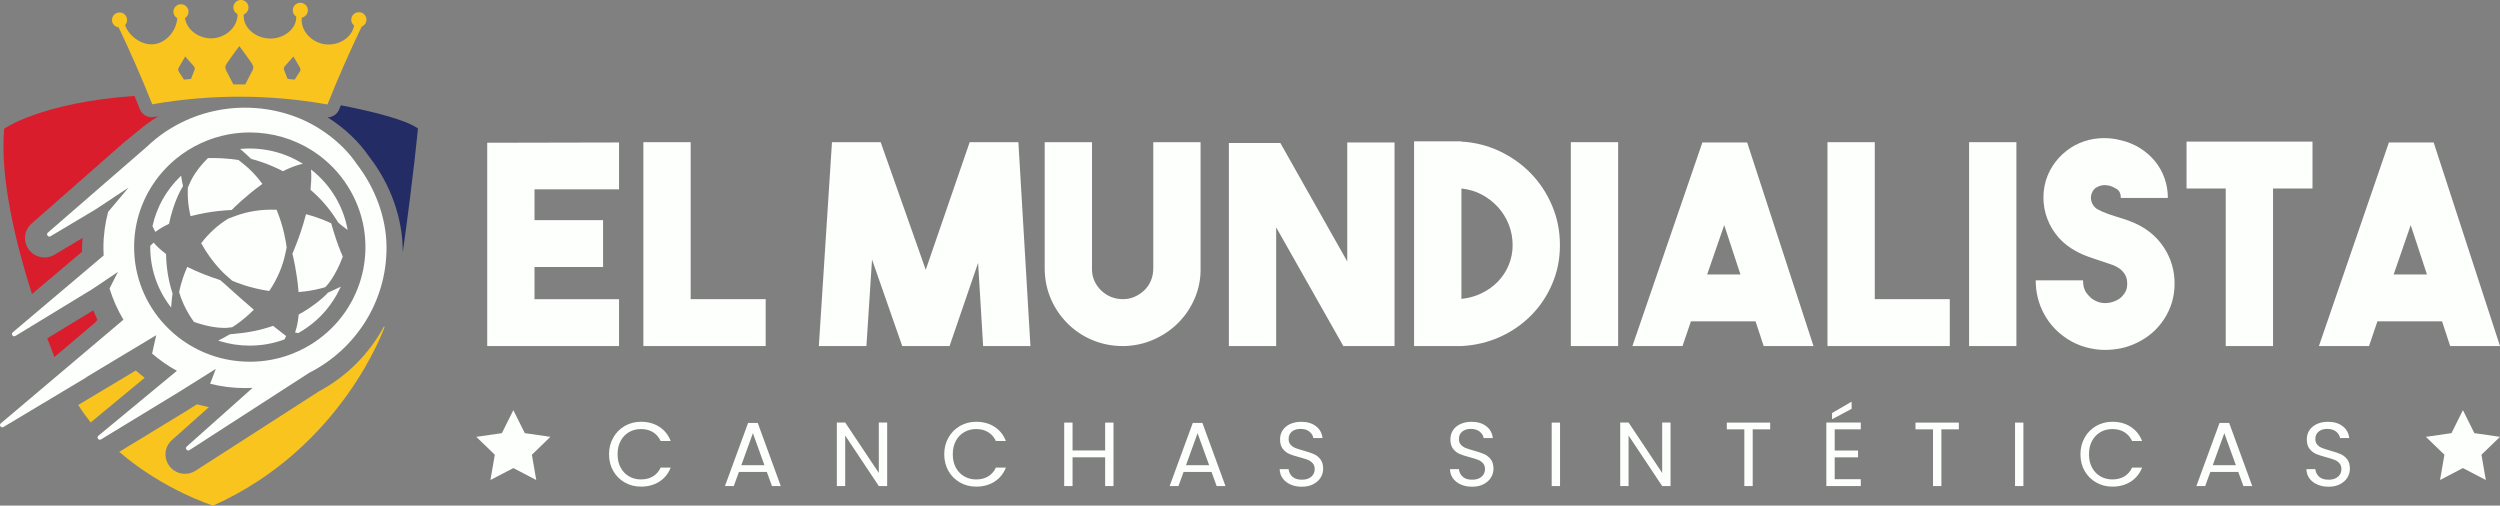 <svg width="178" height="36" viewBox="0 0 178 36" fill="none" xmlns="http://www.w3.org/2000/svg">
<rect x="0" y="0" width="178" height="36" fill="#808080" stroke="none"/>
<g clip-path="url(#clip0_2_779)">
<path d="M44.075 13.48H38.056V15.672H42.939V19.01H38.056V21.302H44.075V24.64H34.69V10.165L44.075 10.145V13.483V13.48Z" fill="#FDFFFC"/>
<path d="M54.516 24.639H45.808V10.123H49.176V21.3H54.516V24.639Z" fill="#FDFFFC"/>
<path d="M69.043 10.124H72.509L73.367 24.64H69.999L69.641 18.716L67.608 24.64H64.239L62.088 18.478L61.689 24.64H58.301L59.237 10.124H62.704L65.913 19.209L69.041 10.124H69.043Z" fill="#FDFFFC"/>
<path d="M79.942 24.639C79.197 24.639 78.493 24.503 77.83 24.234C77.166 23.965 76.576 23.58 76.057 23.079C75.526 22.553 75.116 21.961 74.831 21.302C74.546 20.643 74.395 19.94 74.382 19.189V10.124H77.75V19.168C77.75 19.747 77.968 20.254 78.407 20.689C78.845 21.098 79.363 21.3 79.96 21.3C80.252 21.3 80.531 21.242 80.798 21.123C81.063 21.004 81.296 20.846 81.496 20.649C81.695 20.452 81.848 20.222 81.954 19.958C82.06 19.695 82.113 19.412 82.113 19.108V10.123H85.481V19.089C85.495 19.839 85.358 20.55 85.073 21.222C84.788 21.894 84.395 22.479 83.897 22.98C83.4 23.481 82.814 23.879 82.144 24.175C81.473 24.472 80.758 24.627 80.001 24.64H79.942V24.639Z" fill="#FDFFFC"/>
<path d="M95.924 10.143H99.292V24.639H95.645L90.863 16.187V24.639H87.495V10.183H91.162L95.924 18.615V10.142V10.143Z" fill="#FDFFFC"/>
<path d="M104.053 10.083C105.022 10.136 105.935 10.366 106.793 10.775C107.65 11.184 108.393 11.716 109.024 12.375C109.656 13.034 110.153 13.797 110.519 14.666C110.884 15.536 111.067 16.463 111.067 17.451C111.067 18.439 110.887 19.337 110.528 20.186C110.17 21.036 109.674 21.783 109.044 22.428C108.413 23.073 107.673 23.59 106.822 23.978C105.972 24.366 105.048 24.587 104.051 24.64H100.683V10.065H104.051V10.085L104.053 10.083ZM104.053 21.281C104.572 21.228 105.053 21.093 105.497 20.876C105.942 20.66 106.327 20.383 106.653 20.046C106.978 19.711 107.234 19.319 107.421 18.872C107.607 18.424 107.7 17.95 107.7 17.45C107.7 16.949 107.607 16.445 107.421 15.979C107.234 15.511 106.976 15.097 106.644 14.736C106.312 14.373 105.926 14.077 105.488 13.847C105.049 13.617 104.572 13.476 104.053 13.423V21.282V21.281Z" fill="#FDFFFC"/>
<path d="M115.211 24.639H111.843V10.123H115.211V24.639Z" fill="#FDFFFC"/>
<path d="M125.574 24.639L124.996 22.881H120.393L119.795 24.639H116.228L121.21 10.143H124.398L129.121 24.639H125.574ZM121.549 19.543H123.92L122.764 16.027L121.549 19.543Z" fill="#FDFFFC"/>
<path d="M138.824 24.639H130.116V10.123H133.484V21.3H138.824V24.639Z" fill="#FDFFFC"/>
<path d="M143.567 24.639H140.199V10.123H143.567V24.639Z" fill="#FDFFFC"/>
<path d="M149.904 24.915C149.438 24.915 148.977 24.852 148.519 24.727C148.061 24.602 147.625 24.409 147.214 24.145C146.496 23.685 145.938 23.088 145.541 22.358C145.142 21.627 144.943 20.827 144.943 19.958H148.311C148.311 20.353 148.397 20.658 148.57 20.876C148.743 21.093 148.895 21.242 149.029 21.322C149.268 21.479 149.526 21.565 149.805 21.579C150.085 21.592 150.356 21.54 150.622 21.421C150.808 21.341 150.957 21.243 151.071 21.125C151.183 21.006 151.269 20.892 151.33 20.779C151.389 20.667 151.426 20.558 151.439 20.452C151.453 20.347 151.459 20.262 151.459 20.195C151.459 20.129 151.453 20.043 151.439 19.938C151.426 19.833 151.389 19.722 151.33 19.603C151.271 19.484 151.184 19.37 151.071 19.257C150.957 19.146 150.808 19.044 150.622 18.95C150.476 18.884 150.32 18.826 150.153 18.773C149.986 18.72 149.81 18.662 149.625 18.595C149.293 18.49 148.948 18.371 148.589 18.241C148.231 18.11 147.871 17.931 147.513 17.707C147.047 17.418 146.656 17.056 146.337 16.621C146.019 16.187 145.789 15.719 145.65 15.218C145.51 14.718 145.463 14.202 145.51 13.668C145.557 13.134 145.706 12.624 145.959 12.137C146.199 11.689 146.498 11.301 146.856 10.972C147.214 10.643 147.613 10.383 148.052 10.192C148.49 10.001 148.962 9.885 149.467 9.846C149.972 9.807 150.484 9.852 151.001 9.984C151.505 10.103 151.961 10.291 152.371 10.546C152.78 10.804 153.134 11.113 153.431 11.474C153.729 11.837 153.956 12.241 154.114 12.689C154.272 13.137 154.352 13.605 154.352 14.092H151.002C151.002 13.79 150.905 13.579 150.713 13.46C150.52 13.342 150.35 13.264 150.204 13.223C150.177 13.223 150.115 13.212 150.015 13.193C149.915 13.173 149.802 13.173 149.676 13.193C149.55 13.212 149.42 13.259 149.288 13.331C149.154 13.403 149.048 13.519 148.969 13.677C148.863 13.888 148.843 14.109 148.91 14.339C148.977 14.569 149.109 14.751 149.309 14.882C149.494 14.987 149.701 15.083 149.927 15.167C150.153 15.253 150.391 15.336 150.644 15.414C150.87 15.48 151.099 15.552 151.332 15.63C151.564 15.71 151.799 15.802 152.036 15.907C152.906 16.302 153.591 16.881 154.085 17.645C154.58 18.409 154.829 19.259 154.829 20.192C154.829 21.126 154.581 21.956 154.085 22.72C153.591 23.484 152.906 24.063 152.036 24.458C151.693 24.616 151.341 24.732 150.983 24.804C150.625 24.876 150.265 24.912 149.907 24.912L149.904 24.915Z" fill="#FDFFFC"/>
<path d="M164.65 10.083V13.421H161.84V24.639H158.472V13.421H155.682V10.083H164.648H164.65Z" fill="#FDFFFC"/>
<path d="M174.453 24.639L173.875 22.881H169.272L168.674 24.639H165.107L170.09 10.143H173.277L178 24.639H174.453ZM170.428 19.543H172.799L171.643 16.027L170.428 19.543Z" fill="#FDFFFC"/>
<path d="M43.664 31.155C43.864 30.803 44.139 30.528 44.484 30.328C44.832 30.13 45.216 30.03 45.639 30.03C46.137 30.03 46.571 30.149 46.941 30.387C47.311 30.625 47.583 30.961 47.752 31.399H47.039C46.913 31.127 46.731 30.918 46.493 30.77C46.255 30.623 45.971 30.549 45.639 30.549C45.307 30.549 45.035 30.623 44.782 30.77C44.529 30.918 44.331 31.125 44.187 31.396C44.043 31.666 43.972 31.982 43.972 32.346C43.972 32.71 44.043 33.02 44.187 33.289C44.331 33.56 44.53 33.767 44.782 33.914C45.035 34.062 45.32 34.136 45.639 34.136C45.958 34.136 46.255 34.063 46.493 33.919C46.731 33.775 46.913 33.566 47.039 33.293H47.752C47.583 33.725 47.312 34.059 46.941 34.295C46.569 34.531 46.137 34.648 45.639 34.648C45.216 34.648 44.832 34.55 44.484 34.353C44.139 34.157 43.864 33.884 43.664 33.534C43.463 33.184 43.363 32.788 43.363 32.348C43.363 31.907 43.463 31.51 43.664 31.158V31.155Z" fill="#FDFFFC"/>
<path d="M54.599 33.603H52.61L52.245 34.608H51.617L53.264 30.115H53.952L55.593 34.608H54.965L54.599 33.603ZM54.429 33.123L53.606 30.843L52.782 33.123H54.429Z" fill="#FDFFFC"/>
<path d="M63.166 34.608H62.572L60.178 31.009V34.608H59.583V30.083H60.178L62.572 33.674V30.083H63.166V34.608Z" fill="#FDFFFC"/>
<path d="M67.53 31.155C67.73 30.803 68.005 30.528 68.351 30.328C68.698 30.13 69.082 30.03 69.505 30.03C70.003 30.03 70.437 30.149 70.807 30.387C71.177 30.625 71.449 30.961 71.619 31.399H70.906C70.78 31.127 70.598 30.918 70.359 30.77C70.121 30.623 69.838 30.549 69.505 30.549C69.173 30.549 68.901 30.623 68.648 30.77C68.395 30.918 68.197 31.125 68.053 31.396C67.909 31.666 67.838 31.982 67.838 32.346C67.838 32.71 67.909 33.02 68.053 33.289C68.197 33.56 68.396 33.767 68.648 33.914C68.901 34.062 69.187 34.136 69.505 34.136C69.824 34.136 70.121 34.063 70.359 33.919C70.598 33.775 70.78 33.566 70.906 33.293H71.619C71.449 33.725 71.179 34.059 70.807 34.295C70.435 34.531 70.003 34.648 69.505 34.648C69.082 34.648 68.698 34.55 68.351 34.353C68.005 34.157 67.73 33.884 67.53 33.534C67.33 33.184 67.23 32.788 67.23 32.348C67.23 31.907 67.33 31.51 67.53 31.158V31.155Z" fill="#FDFFFC"/>
<path d="M79.282 30.089V34.608H78.687V32.56H76.366V34.608H75.771V30.089H76.366V32.072H78.687V30.089H79.282Z" fill="#FDFFFC"/>
<path d="M86.261 33.603H84.272L83.906 34.608H83.278L84.925 30.115H85.613L87.254 34.608H86.626L86.261 33.603ZM86.091 33.123L85.267 30.843L84.443 33.123H86.091Z" fill="#FDFFFC"/>
<path d="M91.883 34.495C91.645 34.39 91.46 34.242 91.324 34.054C91.189 33.866 91.119 33.648 91.114 33.403H91.748C91.77 33.615 91.858 33.793 92.014 33.938C92.169 34.083 92.395 34.155 92.691 34.155C92.986 34.155 93.197 34.084 93.361 33.944C93.525 33.805 93.607 33.624 93.607 33.403C93.607 33.23 93.558 33.09 93.463 32.982C93.367 32.874 93.247 32.793 93.103 32.736C92.959 32.68 92.765 32.618 92.521 32.554C92.22 32.475 91.979 32.397 91.797 32.321C91.616 32.242 91.462 32.121 91.333 31.954C91.204 31.787 91.14 31.564 91.14 31.283C91.14 31.037 91.204 30.819 91.33 30.629C91.456 30.44 91.635 30.292 91.862 30.189C92.091 30.085 92.354 30.032 92.651 30.032C93.079 30.032 93.428 30.139 93.701 30.349C93.973 30.561 94.127 30.843 94.162 31.191H93.508C93.487 31.018 93.394 30.867 93.234 30.734C93.073 30.602 92.859 30.537 92.594 30.537C92.345 30.537 92.143 30.6 91.985 30.728C91.827 30.856 91.75 31.034 91.75 31.264C91.75 31.427 91.797 31.561 91.891 31.665C91.985 31.769 92.1 31.847 92.237 31.901C92.375 31.955 92.568 32.017 92.817 32.086C93.117 32.169 93.36 32.25 93.543 32.33C93.727 32.409 93.883 32.533 94.013 32.7C94.144 32.866 94.209 33.092 94.209 33.376C94.209 33.597 94.15 33.805 94.033 33.999C93.915 34.193 93.74 34.35 93.51 34.472C93.279 34.594 93.006 34.654 92.692 34.654C92.378 34.654 92.122 34.602 91.885 34.495H91.883Z" fill="#FDFFFC"/>
<path d="M104.008 34.495C103.77 34.39 103.585 34.242 103.449 34.054C103.314 33.866 103.244 33.648 103.239 33.403H103.873C103.895 33.615 103.984 33.793 104.139 33.938C104.294 34.083 104.52 34.155 104.816 34.155C105.111 34.155 105.322 34.084 105.486 33.944C105.65 33.805 105.732 33.624 105.732 33.403C105.732 33.23 105.683 33.09 105.588 32.982C105.492 32.874 105.372 32.793 105.228 32.736C105.084 32.68 104.89 32.618 104.646 32.554C104.345 32.475 104.104 32.397 103.923 32.321C103.743 32.242 103.588 32.121 103.459 31.954C103.33 31.787 103.267 31.564 103.267 31.283C103.267 31.037 103.33 30.819 103.456 30.629C103.582 30.44 103.76 30.292 103.989 30.189C104.218 30.085 104.48 30.032 104.776 30.032C105.204 30.032 105.553 30.139 105.826 30.349C106.099 30.56 106.252 30.843 106.287 31.191H105.633C105.612 31.018 105.52 30.867 105.359 30.734C105.198 30.602 104.984 30.537 104.718 30.537C104.47 30.537 104.268 30.6 104.11 30.728C103.952 30.856 103.875 31.034 103.875 31.264C103.875 31.427 103.922 31.561 104.016 31.665C104.11 31.769 104.225 31.847 104.363 31.901C104.5 31.955 104.694 32.017 104.942 32.086C105.242 32.169 105.485 32.25 105.668 32.33C105.852 32.409 106.008 32.533 106.14 32.7C106.271 32.866 106.336 33.092 106.336 33.376C106.336 33.597 106.277 33.805 106.16 33.999C106.041 34.193 105.867 34.35 105.636 34.472C105.406 34.594 105.133 34.654 104.819 34.654C104.505 34.654 104.248 34.602 104.011 34.495H104.008Z" fill="#FDFFFC"/>
<path d="M111.075 30.089V34.608H110.48V30.089H111.075Z" fill="#FDFFFC"/>
<path d="M118.943 34.608H118.348L115.954 31.009V34.608H115.359V30.083H115.954L118.348 33.674V30.083H118.943V34.608Z" fill="#FDFFFC"/>
<path d="M126.035 30.089V30.569H124.792V34.608H124.197V30.569H122.949V30.089H126.036H126.035Z" fill="#FDFFFC"/>
<path d="M130.631 30.569V32.078H132.293V32.564H130.631V34.12H132.488V34.606H130.035V30.082H132.488V30.567H130.631V30.569ZM131.835 29.11L130.442 29.849V29.408L131.835 28.598V29.11Z" fill="#FDFFFC"/>
<path d="M139.469 30.089V30.569H138.226V34.608H137.631V30.569H136.383V30.089H139.47H139.469Z" fill="#FDFFFC"/>
<path d="M144.066 30.089V34.608H143.471V30.089H144.066Z" fill="#FDFFFC"/>
<path d="M148.428 31.155C148.628 30.803 148.901 30.528 149.249 30.328C149.596 30.13 149.98 30.03 150.403 30.03C150.901 30.03 151.335 30.149 151.705 30.387C152.075 30.625 152.345 30.961 152.517 31.399H151.804C151.678 31.127 151.494 30.918 151.257 30.77C151.019 30.623 150.735 30.549 150.403 30.549C150.071 30.549 149.799 30.623 149.546 30.77C149.293 30.918 149.095 31.125 148.951 31.396C148.807 31.666 148.736 31.982 148.736 32.346C148.736 32.71 148.807 33.02 148.951 33.289C149.095 33.56 149.294 33.767 149.546 33.914C149.799 34.062 150.085 34.136 150.403 34.136C150.722 34.136 151.019 34.063 151.257 33.919C151.494 33.775 151.678 33.566 151.804 33.293H152.517C152.347 33.725 152.077 34.059 151.705 34.295C151.335 34.531 150.901 34.648 150.403 34.648C149.98 34.648 149.596 34.55 149.249 34.353C148.901 34.157 148.628 33.884 148.428 33.534C148.228 33.184 148.127 32.788 148.127 32.348C148.127 31.907 148.228 31.51 148.428 31.158V31.155Z" fill="#FDFFFC"/>
<path d="M159.365 33.603H157.376L157.01 34.608H156.382L158.03 30.115H158.717L160.359 34.608H159.731L159.365 33.603ZM159.195 33.123L158.371 30.843L157.547 33.123H159.195Z" fill="#FDFFFC"/>
<path d="M164.986 34.495C164.748 34.39 164.563 34.242 164.426 34.054C164.291 33.866 164.221 33.648 164.217 33.403H164.851C164.872 33.615 164.962 33.793 165.116 33.938C165.271 34.083 165.497 34.155 165.793 34.155C166.089 34.155 166.3 34.084 166.464 33.944C166.628 33.805 166.709 33.624 166.709 33.403C166.709 33.23 166.661 33.09 166.565 32.982C166.47 32.874 166.35 32.793 166.206 32.736C166.062 32.68 165.867 32.618 165.623 32.554C165.323 32.475 165.082 32.397 164.901 32.321C164.72 32.242 164.566 32.121 164.437 31.954C164.308 31.787 164.244 31.564 164.244 31.283C164.244 31.037 164.308 30.819 164.434 30.629C164.56 30.44 164.737 30.292 164.966 30.189C165.195 30.085 165.458 30.032 165.754 30.032C166.182 30.032 166.53 30.139 166.804 30.349C167.077 30.56 167.23 30.843 167.265 31.191H166.611C166.59 31.018 166.497 30.867 166.336 30.734C166.175 30.602 165.962 30.537 165.696 30.537C165.447 30.537 165.245 30.6 165.088 30.728C164.93 30.856 164.852 31.034 164.852 31.264C164.852 31.427 164.9 31.561 164.994 31.665C165.088 31.769 165.203 31.847 165.341 31.901C165.478 31.955 165.672 32.017 165.919 32.086C166.219 32.169 166.462 32.25 166.646 32.33C166.829 32.409 166.986 32.533 167.118 32.7C167.248 32.866 167.313 33.092 167.313 33.376C167.313 33.597 167.254 33.805 167.137 33.999C167.019 34.193 166.844 34.35 166.614 34.472C166.383 34.594 166.11 34.654 165.796 34.654C165.482 34.654 165.226 34.602 164.989 34.495H164.986Z" fill="#FDFFFC"/>
<path d="M36.55 29.204L37.366 30.84L39.188 31.103L37.87 32.378L38.181 34.176L36.55 33.327L34.919 34.176L35.231 32.378L33.912 31.103L35.735 30.84L36.55 29.204Z" fill="#FDFFFC"/>
<path d="M175.36 29.204L176.176 30.84L177.998 31.103L176.68 32.378L176.991 34.176L175.36 33.327L173.731 34.176L174.042 32.378L172.723 31.103L174.545 30.84L175.36 29.204Z" fill="#FDFFFC"/>
<path d="M9.76 26.455L9.671 26.378L5.568 28.834C5.844 29.27 6.142 29.685 6.456 30.077L10.302 26.897C10.117 26.756 9.936 26.608 9.76 26.456V26.455Z" fill="#F9C41E"/>
<path d="M22.689 27.877C22.574 27.947 16.906 31.594 13.926 33.513L13.897 33.531C13.676 33.665 13.426 33.736 13.169 33.736C12.582 33.736 12.056 33.364 11.86 32.811C11.669 32.273 11.828 31.684 12.265 31.312L14.871 28.99C14.729 28.96 14.586 28.927 14.445 28.891L14.026 28.785L13.207 29.298L8.489 32.172C11.641 34.892 15.175 36 15.175 36C24.399 31.871 27.385 23.276 27.385 23.276C27.367 23.269 27.35 23.26 27.332 23.252C26.294 25.177 24.7 26.799 22.689 27.877Z" fill="#F9C41E"/>
<path d="M16.182 23.339L16.536 23.297C16.549 23.29 17.243 22.875 18.032 22.093L18.073 22.052L18.03 22.016C17.428 21.5 16.801 20.947 16.167 20.371L15.958 20.182C15.867 20.108 15.77 20.027 15.674 19.941C14.83 19.669 14.06 19.362 13.384 19.027L13.334 19.001L13.312 19.052C12.893 20.009 12.762 20.764 12.761 20.771L12.755 20.804L12.784 20.896C13.005 21.601 13.347 22.278 13.8 22.905L13.809 22.918L13.825 22.924C14.855 23.291 15.616 23.347 15.977 23.347C16.093 23.347 16.161 23.341 16.179 23.339H16.182Z" fill="#FDFFFC"/>
<path d="M19.708 14.966L19.694 14.934H19.66C18.622 14.896 17.652 15.045 16.765 15.375L16.256 15.563C15.525 16.008 14.886 16.588 14.346 17.29L14.325 17.317L14.342 17.347C15.093 18.707 16.014 19.529 16.023 19.537L16.534 19.988L16.542 19.991C16.813 20.111 17.804 20.519 19.139 20.713L19.172 20.717L19.191 20.689C19.741 19.864 20.119 18.985 20.313 18.072L20.41 17.621V17.612C20.36 17.215 20.195 16.163 19.706 14.964L19.708 14.966Z" fill="#FDFFFC"/>
<path d="M13.033 13.245L12.992 13.07C12.987 13.05 12.948 12.879 12.911 12.611L12.898 12.507L12.822 12.581C11.834 13.542 11.156 14.754 10.861 16.084L10.857 16.102L11.057 16.511L11.109 16.474C11.373 16.283 11.676 16.105 12.01 15.947L12.034 15.935L12.04 15.91C12.345 14.451 12.864 13.542 12.885 13.503L13.034 13.244L13.033 13.245Z" fill="#FDFFFC"/>
<path d="M11.825 18.113V18.087L11.804 18.072C11.383 17.755 11.121 17.486 10.975 17.314L10.939 17.272L10.698 17.501V17.593C10.698 19.117 11.182 20.567 12.098 21.783L12.183 21.896L12.194 21.756C12.23 21.276 12.28 20.941 12.28 20.938L12.286 20.899L12.257 20.809C11.984 19.937 11.839 19.03 11.825 18.113Z" fill="#FDFFFC"/>
<path d="M13.554 15.339L13.566 15.391L13.62 15.378C15.034 15.009 16.279 14.963 16.331 14.96L16.492 14.954L16.507 14.939C16.665 14.779 17.511 13.939 18.64 13.127L18.682 13.095L18.651 13.053C18.27 12.533 17.836 12.077 17.362 11.698L16.976 11.389H16.962C16.713 11.348 16.311 11.297 15.81 11.27C15.481 11.253 15.153 11.249 14.827 11.256H14.806L14.791 11.271C14.176 11.886 13.736 12.504 13.482 13.11L13.372 13.37L13.368 13.635C13.359 14.133 13.407 14.641 13.512 15.143C13.526 15.208 13.539 15.272 13.554 15.337V15.339Z" fill="#FDFFFC"/>
<path d="M19.474 23.219L19.451 23.201L19.424 23.21C18.55 23.505 17.632 23.693 16.696 23.769L16.366 23.801L16.341 23.816C16.105 23.953 15.873 24.079 15.651 24.192L15.536 24.251L15.659 24.29C16.34 24.502 17.053 24.608 17.776 24.608C18.623 24.608 19.451 24.463 20.236 24.174L20.256 24.166L20.372 23.926L20.337 23.9C20.166 23.769 19.876 23.547 19.471 23.221L19.474 23.219Z" fill="#FDFFFC"/>
<path d="M21.441 11.691L21.562 11.659L21.454 11.595C20.35 10.927 19.079 10.573 17.777 10.573C17.593 10.573 17.407 10.581 17.223 10.595L17.096 10.604L17.253 10.739C17.355 10.826 17.457 10.916 17.555 11.01L17.879 11.312L17.892 11.315C18.306 11.422 19.147 11.674 20.121 12.178L20.145 12.19L20.169 12.178C20.573 11.975 20.963 11.82 21.329 11.718C21.366 11.707 21.404 11.697 21.441 11.688V11.691Z" fill="#FDFFFC"/>
<path d="M23.926 14.11C23.489 13.354 22.922 12.692 22.239 12.143L22.145 12.068L22.152 12.188C22.155 12.237 22.159 12.289 22.16 12.349C22.172 12.695 22.155 13.079 22.111 13.488L22.108 13.515L22.13 13.533C22.809 14.118 23.396 14.785 23.871 15.516L24.09 15.851L24.094 15.856C24.14 15.896 24.234 15.981 24.36 16.081C24.457 16.158 24.551 16.229 24.642 16.29L24.75 16.363L24.726 16.236C24.578 15.49 24.31 14.776 23.926 14.112V14.11Z" fill="#FDFFFC"/>
<path d="M24.298 18.018C24.055 17.429 23.832 16.776 23.633 16.078L23.585 15.905L23.535 15.88C23.535 15.88 22.864 15.537 21.838 15.265L21.787 15.251L21.773 15.303C21.567 16.107 21.28 16.953 20.922 17.82L20.82 18.066L20.825 18.083C20.858 18.213 21.148 19.398 21.254 20.741L21.259 20.794L21.312 20.789C21.832 20.749 22.348 20.663 22.841 20.534C22.903 20.517 22.966 20.5 23.028 20.483L23.16 20.445L23.27 20.328C23.27 20.328 23.908 19.639 24.399 18.287L24.407 18.268L24.399 18.248C24.366 18.171 24.334 18.093 24.301 18.014L24.298 18.018Z" fill="#FDFFFC"/>
<path d="M23.563 20.74L23.352 20.837L23.289 20.905C23.26 20.935 22.577 21.664 21.289 22.385L21.265 22.398L21.262 22.425C21.222 22.875 21.143 23.275 21.027 23.615L21.007 23.67L21.228 23.718L21.247 23.708C21.994 23.29 22.654 22.747 23.207 22.093C23.607 21.619 23.941 21.098 24.2 20.544L24.264 20.409L24.129 20.475C23.947 20.564 23.757 20.652 23.562 20.74H23.563Z" fill="#FDFFFC"/>
<path d="M13.489 32.048L22.02 26.541C25.285 24.888 27.521 21.524 27.521 17.642C27.521 15.406 26.638 13.279 25.407 11.686C25.285 11.53 24.598 10.375 22.864 9.241C21.309 8.225 19.43 7.667 17.429 7.667C15.428 7.667 13.521 8.259 11.94 9.277C11.918 9.291 11.895 9.304 11.872 9.32C11.869 9.321 11.867 9.323 11.864 9.324L11.819 9.353C11.819 9.353 11.807 9.362 11.801 9.365L11.795 9.369C11.769 9.387 11.745 9.405 11.719 9.423C11.623 9.489 11.527 9.554 11.435 9.623C11.362 9.677 11.291 9.735 11.218 9.79C11.174 9.825 11.129 9.859 11.085 9.894C11.062 9.912 11.039 9.928 11.018 9.947C11.018 9.947 11.019 9.947 11.021 9.948C10.824 10.11 10.631 10.279 10.447 10.455L3.414 16.558C3.283 16.663 3.379 16.845 3.514 16.845C3.541 16.845 3.572 16.838 3.6 16.82L6.794 14.916L9.152 13.358L7.698 15.088C7.481 15.904 7.364 16.759 7.364 17.644C7.364 17.827 7.371 18.011 7.38 18.191L0.911 23.66C0.785 23.766 0.88 23.944 1.014 23.944C1.041 23.944 1.071 23.936 1.1 23.918L6.565 20.591L8.395 19.362L7.8 20.541C8.04 21.326 8.372 22.072 8.789 22.762L0.059 30.142C-0.067 30.247 0.029 30.426 0.163 30.426C0.19 30.426 0.219 30.419 0.249 30.401L6.196 26.841L6.125 26.867L11.123 23.866L10.83 25.174C11.371 25.642 11.961 26.055 12.597 26.401L7.006 31.024C6.879 31.13 6.975 31.31 7.108 31.31C7.135 31.31 7.166 31.303 7.195 31.285L12.808 27.867L14.085 27.067L14.07 27.055C14.07 27.055 14.085 27.059 14.093 27.062L15.364 26.265L14.964 27.323C15.757 27.523 16.589 27.631 17.444 27.631C17.627 27.631 17.807 27.625 17.986 27.616L13.304 31.787C13.174 31.891 13.269 32.074 13.403 32.074C13.43 32.074 13.46 32.066 13.489 32.048ZM17.784 25.754C16.652 25.754 15.556 25.53 14.524 25.09C13.476 24.642 12.549 23.994 11.766 23.163C10.335 21.648 9.548 19.669 9.548 17.593C9.548 17.516 9.548 17.439 9.551 17.364C9.563 16.895 9.617 16.421 9.713 15.96C10.086 14.14 11.092 12.483 12.546 11.295C13.629 10.41 14.928 9.811 16.302 9.563C16.788 9.476 17.285 9.431 17.784 9.431C19.377 9.431 20.922 9.882 22.251 10.734L22.264 10.743C22.445 10.859 22.624 10.986 22.8 11.119C24.566 12.465 25.721 14.489 25.968 16.672L25.974 16.738C25.989 16.88 26 17.02 26.007 17.153V17.183C26.012 17.245 26.015 17.308 26.016 17.37C26.018 17.444 26.019 17.519 26.019 17.593C26.019 18.459 25.883 19.311 25.614 20.128C24.957 22.122 23.569 23.771 21.703 24.774C21.406 24.933 21.095 25.076 20.779 25.199C19.825 25.569 18.817 25.756 17.784 25.756V25.754Z" fill="#FDFFFC"/>
<path d="M25.546 0.869C25.248 0.869 25.007 1.108 25.007 1.403C25.007 1.57 25.086 1.719 25.209 1.816C25.206 1.836 25.204 1.857 25.2 1.877C25.021 2.711 24.058 3.293 23.099 3.147C22.14 3 21.401 2.156 21.484 1.308C21.486 1.29 21.491 1.272 21.494 1.254C21.738 1.203 21.921 0.988 21.921 0.731C21.921 0.436 21.68 0.197 21.383 0.197C21.085 0.197 20.844 0.436 20.844 0.731C20.844 0.92 20.944 1.084 21.093 1.18C21.095 1.236 21.093 1.29 21.088 1.346C20.999 2.165 20.123 2.791 19.139 2.741C18.154 2.688 17.353 1.974 17.35 1.15C17.35 1.108 17.355 1.068 17.359 1.025C17.555 0.946 17.693 0.755 17.693 0.531C17.693 0.236 17.452 -0.003 17.154 -0.003C16.857 -0.003 16.616 0.236 16.616 0.531C16.616 0.737 16.736 0.914 16.907 1.003C16.907 1.024 16.912 1.047 16.912 1.068C16.906 1.922 16.083 2.682 15.117 2.729C14.163 2.776 13.284 2.114 13.174 1.284C13.324 1.189 13.424 1.024 13.424 0.835C13.424 0.54 13.183 0.301 12.885 0.301C12.588 0.301 12.347 0.54 12.347 0.835C12.347 1.031 12.456 1.201 12.617 1.295C12.585 2.078 11.937 2.998 11.019 3.14C10.085 3.281 9.139 2.531 8.909 1.779C8.995 1.684 9.05 1.559 9.05 1.421C9.05 1.126 8.809 0.887 8.511 0.887C8.214 0.887 7.973 1.126 7.973 1.421C7.973 1.695 8.181 1.917 8.449 1.949C9.299 3.735 10.098 5.562 10.825 7.389L10.84 7.428L10.881 7.42C14.994 6.702 19.163 6.705 23.276 7.432L23.317 7.44L23.332 7.401C24.071 5.55 24.886 3.7 25.751 1.896C25.951 1.818 26.092 1.625 26.092 1.4C26.092 1.105 25.851 0.866 25.553 0.866L25.546 0.869ZM13.844 4.995C13.761 5.203 13.679 5.41 13.6 5.619C13.433 5.634 13.264 5.651 13.098 5.669C12.978 5.479 12.855 5.291 12.733 5.108C12.662 4.977 12.664 4.945 12.743 4.785C12.885 4.533 13.034 4.278 13.186 4.024C13.384 4.242 13.582 4.463 13.77 4.679C13.88 4.825 13.888 4.855 13.846 4.995H13.844ZM17.969 5.028C17.799 5.347 17.628 5.678 17.461 6.01C17.321 6.009 17.18 6.007 17.039 6.007C16.898 6.007 16.757 6.007 16.617 6.01C16.451 5.678 16.279 5.347 16.109 5.03C16.009 4.795 16.017 4.739 16.174 4.478C16.451 4.079 16.742 3.676 17.039 3.281C17.335 3.673 17.625 4.076 17.902 4.475C18.062 4.738 18.069 4.795 17.971 5.028H17.969ZM21.345 5.105C21.222 5.291 21.101 5.479 20.979 5.669C20.812 5.651 20.644 5.634 20.477 5.619C20.397 5.41 20.315 5.201 20.233 4.997C20.19 4.854 20.196 4.824 20.307 4.681C20.498 4.461 20.694 4.24 20.893 4.022C21.043 4.273 21.19 4.529 21.334 4.78C21.415 4.944 21.416 4.976 21.346 5.105H21.345Z" fill="#F9C41E"/>
<path d="M29.756 9.145C28.887 8.53 26.634 7.957 24.27 7.496C24.237 7.58 24.2 7.666 24.165 7.75L24.15 7.789C24.015 8.129 23.689 8.345 23.332 8.357C23.36 8.375 23.387 8.39 23.414 8.408C24.59 9.177 25.551 10.091 26.267 11.128L26.296 11.169C27.831 13.157 28.677 15.557 28.677 17.92C28.677 17.94 28.677 17.959 28.677 17.98C29.492 12.119 29.756 9.145 29.756 9.145Z" fill="#232C64"/>
<path d="M5.837 17.928V17.922C5.837 17.597 5.85 17.269 5.879 16.943L3.889 18.129C3.67 18.262 3.42 18.331 3.166 18.331C2.581 18.331 2.054 17.959 1.857 17.408C1.663 16.865 1.825 16.274 2.268 15.901L8.775 10.184C9.071 9.942 10.022 9.165 10.044 9.147C10.044 9.147 10.124 9.083 10.16 9.055L10.235 8.998C10.305 8.942 10.376 8.888 10.447 8.835C10.558 8.754 10.667 8.677 10.77 8.607L10.781 8.599C10.807 8.581 10.832 8.562 10.86 8.544L10.945 8.488C10.971 8.47 10.999 8.453 11.028 8.435C11.112 8.383 11.195 8.332 11.279 8.281C11.188 8.296 11.097 8.309 11.005 8.326L10.964 8.333C10.911 8.342 10.858 8.347 10.805 8.347C10.437 8.347 10.097 8.124 9.959 7.774L9.943 7.736C9.824 7.435 9.699 7.132 9.575 6.83C2.939 7.294 0.297 9.163 0.297 9.163C-0.02 12.7 1.149 17.4 2.276 20.938L5.837 17.928Z" fill="#DA1D2D"/>
<path d="M6.94 22.773C6.833 22.55 6.733 22.323 6.642 22.094L3.364 24.091C3.569 24.642 3.745 25.091 3.875 25.419L6.747 22.991C6.811 22.92 6.874 22.846 6.94 22.774V22.773Z" fill="#DA1D2D"/>
</g>
<defs>
<clipPath id="clip0_2_779">
<rect width="178" height="36" fill="white"/>
</clipPath>
</defs>
</svg>
